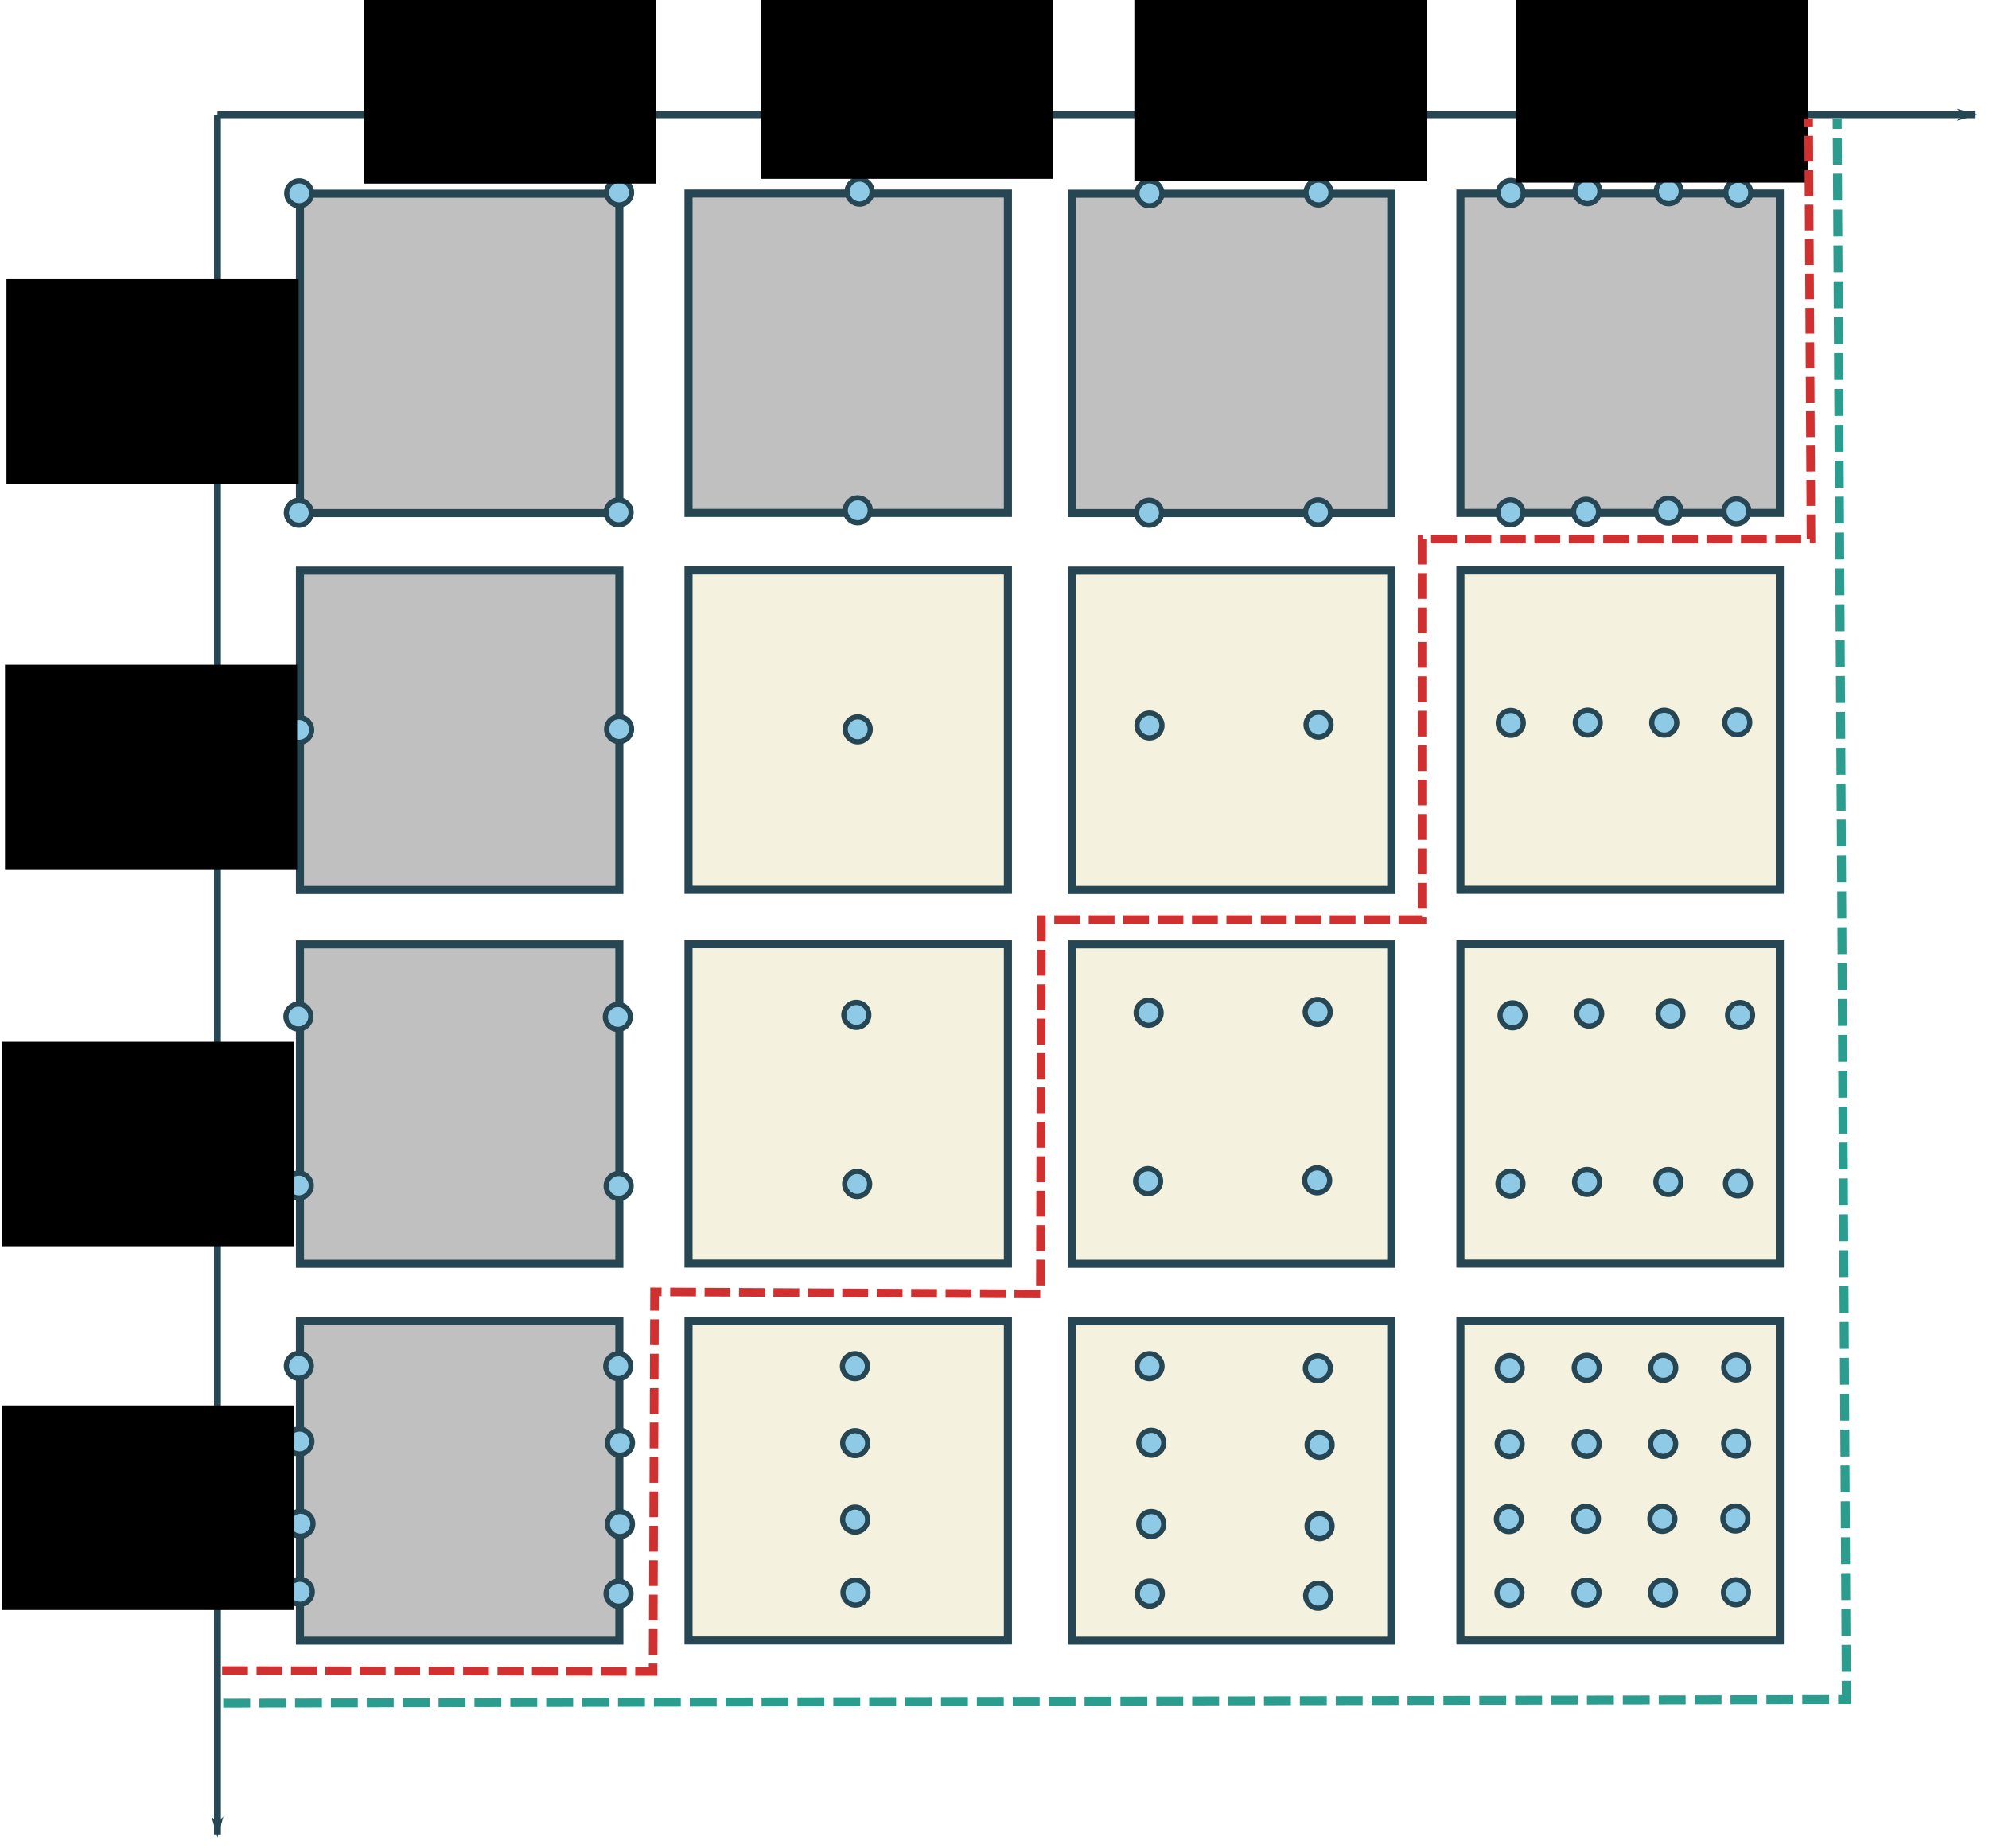<?xml version="1.0" encoding="UTF-8" standalone="no"?>
<!-- Created with Inkscape (http://www.inkscape.org/) -->

<svg
   xmlns:dc="http://purl.org/dc/elements/1.1/"
   xmlns:cc="http://creativecommons.org/ns#"
   xmlns:rdf="http://www.w3.org/1999/02/22-rdf-syntax-ns#"
   xmlns:svg="http://www.w3.org/2000/svg"
   xmlns="http://www.w3.org/2000/svg"
   xmlns:sodipodi="http://sodipodi.sourceforge.net/DTD/sodipodi-0.dtd"
   xmlns:inkscape="http://www.inkscape.org/namespaces/inkscape"
   width="508.405mm"
   height="472.498mm"
   viewBox="0 0 508.405 472.498"
   version="1.1"
   id="svg8"
   inkscape:version="0.92.4 (5da689c313, 2019-01-14)"
   sodipodi:docname="grid_subspaces.svg">
  <defs
     id="defs2">
    <marker
       inkscape:stockid="Arrow1Lend"
       orient="auto"
       refY="0"
       refX="0"
       id="Arrow1Lend"
       style="overflow:visible"
       inkscape:isstock="true">
      <path
         id="path1992"
         d="M 0,0 5,-5 -12.5,0 5,5 Z"
         style="fill:#264653;fill-opacity:1;fill-rule:evenodd;stroke:#264653;stroke-width:1pt;stroke-opacity:1"
         transform="matrix(-0.8,0,0,-0.8,-10,0)"
         inkscape:connector-curvature="0" />
    </marker>
    <marker
       inkscape:stockid="Arrow1Lend"
       orient="auto"
       refY="0"
       refX="0"
       id="Arrow1Lend-4"
       style="overflow:visible"
       inkscape:isstock="true">
      <path
         inkscape:connector-curvature="0"
         id="path1992-6"
         d="M 0,0 5,-5 -12.5,0 5,5 Z"
         style="fill:#264653;fill-opacity:1;fill-rule:evenodd;stroke:#264653;stroke-width:1pt;stroke-opacity:1"
         transform="matrix(-0.8,0,0,-0.8,-10,0)" />
    </marker>
  </defs>
  <sodipodi:namedview
     id="base"
     pagecolor="#ffffff"
     bordercolor="#666666"
     borderopacity="1.0"
     inkscape:pageopacity="0.0"
     inkscape:pageshadow="2"
     inkscape:zoom="0.49497475"
     inkscape:cx="328.98677"
     inkscape:cy="909.15293"
     inkscape:document-units="mm"
     inkscape:current-layer="layer1"
     showgrid="false"
     inkscape:window-width="1920"
     inkscape:window-height="1017"
     inkscape:window-x="-8"
     inkscape:window-y="108"
     inkscape:window-maximized="1" />
  <g
     inkscape:groupmode="layer"
     id="layer2"
     inkscape:label="Background" />
  <g
     inkscape:label="Layer 1"
     inkscape:groupmode="layer"
     id="layer1"
     transform="translate(58.525,14.836)">
    <rect
       style="fill:#c0c0c0;fill-opacity:1;stroke:#264653;stroke-width:2.065;stroke-miterlimit:4;stroke-dasharray:none;stroke-dashoffset:0;stroke-opacity:1;paint-order:stroke fill markers"
       id="rect815"
       width="81.643"
       height="81.643"
       x="18.143"
       y="34.685" />
    <circle
       style="fill:#8ecae6;fill-opacity:1;stroke:#264653;stroke-width:1.328;stroke-miterlimit:4;stroke-dasharray:none;stroke-dashoffset:0;stroke-opacity:1;paint-order:stroke fill markers"
       id="path817-9"
       cx="99.719"
       cy="34.378"
       r="3.192" />
    <circle
       style="fill:#8ecae6;fill-opacity:1;stroke:#264653;stroke-width:1.328;stroke-miterlimit:4;stroke-dasharray:none;stroke-dashoffset:0;stroke-opacity:1;paint-order:stroke fill markers"
       id="path817-9-8"
       cx="17.954"
       cy="34.59"
       r="3.192" />
    <circle
       style="fill:#8ecae6;fill-opacity:1;stroke:#264653;stroke-width:1.328;stroke-miterlimit:4;stroke-dasharray:none;stroke-dashoffset:0;stroke-opacity:1;paint-order:stroke fill markers"
       id="path817-9-8-4"
       cx="17.859"
       cy="116.233"
       r="3.192" />
    <circle
       style="fill:#8ecae6;fill-opacity:1;stroke:#264653;stroke-width:1.328;stroke-miterlimit:4;stroke-dasharray:none;stroke-dashoffset:0;stroke-opacity:1;paint-order:stroke fill markers"
       id="path817-9-8-4-2"
       cx="99.597"
       cy="116.138"
       r="3.192" />
    <rect
       style="fill:#c0c0c0;fill-opacity:1;stroke:#264653;stroke-width:2.065;stroke-miterlimit:4;stroke-dasharray:none;stroke-dashoffset:0;stroke-opacity:1;paint-order:stroke fill markers"
       id="rect815-9"
       width="81.643"
       height="81.643"
       x="117.466"
       y="34.641" />
    <circle
       style="fill:#8ecae6;fill-opacity:1;stroke:#264653;stroke-width:1.328;stroke-miterlimit:4;stroke-dasharray:none;stroke-dashoffset:0;stroke-opacity:1;paint-order:stroke fill markers"
       id="path817-9-8-7"
       cx="161.197"
       cy="34.145"
       r="3.192" />
    <circle
       style="fill:#8ecae6;fill-opacity:1;stroke:#264653;stroke-width:1.328;stroke-miterlimit:4;stroke-dasharray:none;stroke-dashoffset:0;stroke-opacity:1;paint-order:stroke fill markers"
       id="path817-9-8-4-6"
       cx="160.721"
       cy="115.615"
       r="3.192" />
    <rect
       style="fill:#c0c0c0;fill-opacity:1;stroke:#264653;stroke-width:2.065;stroke-miterlimit:4;stroke-dasharray:none;stroke-dashoffset:0;stroke-opacity:1;paint-order:stroke fill markers"
       id="rect815-6"
       width="81.643"
       height="81.643"
       x="215.446"
       y="34.685" />
    <circle
       style="fill:#8ecae6;fill-opacity:1;stroke:#264653;stroke-width:1.328;stroke-miterlimit:4;stroke-dasharray:none;stroke-dashoffset:0;stroke-opacity:1;paint-order:stroke fill markers"
       id="path817-9-9"
       cx="278.502"
       cy="34.378"
       r="3.192" />
    <circle
       style="fill:#8ecae6;fill-opacity:1;stroke:#264653;stroke-width:1.328;stroke-miterlimit:4;stroke-dasharray:none;stroke-dashoffset:0;stroke-opacity:1;paint-order:stroke fill markers"
       id="path817-9-8-8"
       cx="235.29"
       cy="34.59"
       r="3.192" />
    <circle
       style="fill:#8ecae6;fill-opacity:1;stroke:#264653;stroke-width:1.328;stroke-miterlimit:4;stroke-dasharray:none;stroke-dashoffset:0;stroke-opacity:1;paint-order:stroke fill markers"
       id="path817-9-8-4-1"
       cx="235.196"
       cy="116.233"
       r="3.192" />
    <circle
       style="fill:#8ecae6;fill-opacity:1;stroke:#264653;stroke-width:1.328;stroke-miterlimit:4;stroke-dasharray:none;stroke-dashoffset:0;stroke-opacity:1;paint-order:stroke fill markers"
       id="path817-9-8-4-2-6"
       cx="278.379"
       cy="116.138"
       r="3.192" />
    <rect
       style="fill:#c0c0c0;fill-opacity:1;stroke:#264653;stroke-width:2.065;stroke-miterlimit:4;stroke-dasharray:none;stroke-dashoffset:0;stroke-opacity:1;paint-order:stroke fill markers"
       id="rect815-9-4"
       width="81.643"
       height="81.643"
       x="314.769"
       y="34.641" />
    <circle
       style="fill:#8ecae6;fill-opacity:1;stroke:#264653;stroke-width:1.328;stroke-miterlimit:4;stroke-dasharray:none;stroke-dashoffset:0;stroke-opacity:1;paint-order:stroke fill markers"
       id="path817-9-8-8-8"
       cx="327.647"
       cy="34.488"
       r="3.192" />
    <circle
       style="fill:#8ecae6;fill-opacity:1;stroke:#264653;stroke-width:1.328;stroke-miterlimit:4;stroke-dasharray:none;stroke-dashoffset:0;stroke-opacity:1;paint-order:stroke fill markers"
       id="path817-9-8-4-1-0"
       cx="327.552"
       cy="116.131"
       r="3.192" />
    <circle
       style="fill:#8ecae6;fill-opacity:1;stroke:#264653;stroke-width:1.328;stroke-miterlimit:4;stroke-dasharray:none;stroke-dashoffset:0;stroke-opacity:1;paint-order:stroke fill markers"
       id="path817-9-8-7-2-0"
       cx="347.232"
       cy="34.043"
       r="3.192" />
    <circle
       style="fill:#8ecae6;fill-opacity:1;stroke:#264653;stroke-width:1.328;stroke-miterlimit:4;stroke-dasharray:none;stroke-dashoffset:0;stroke-opacity:1;paint-order:stroke fill markers"
       id="path817-9-8-4-6-8-1"
       cx="346.89"
       cy="115.981"
       r="3.192" />
    <circle
       style="fill:#8ecae6;fill-opacity:1;stroke:#264653;stroke-width:1.328;stroke-miterlimit:4;stroke-dasharray:none;stroke-dashoffset:0;stroke-opacity:1;paint-order:stroke fill markers"
       id="path817-9-8-8-8-8"
       cx="368.009"
       cy="34.054"
       r="3.192" />
    <circle
       style="fill:#8ecae6;fill-opacity:1;stroke:#264653;stroke-width:1.328;stroke-miterlimit:4;stroke-dasharray:none;stroke-dashoffset:0;stroke-opacity:1;paint-order:stroke fill markers"
       id="path817-9-8-4-1-0-0"
       cx="367.914"
       cy="115.697"
       r="3.192" />
    <circle
       style="fill:#8ecae6;fill-opacity:1;stroke:#264653;stroke-width:1.328;stroke-miterlimit:4;stroke-dasharray:none;stroke-dashoffset:0;stroke-opacity:1;paint-order:stroke fill markers"
       id="path817-9-8-7-2-0-1"
       cx="385.797"
       cy="34.411"
       r="3.192" />
    <circle
       style="fill:#8ecae6;fill-opacity:1;stroke:#264653;stroke-width:1.328;stroke-miterlimit:4;stroke-dasharray:none;stroke-dashoffset:0;stroke-opacity:1;paint-order:stroke fill markers"
       id="path817-9-8-4-6-8-1-6"
       cx="385.322"
       cy="115.881"
       r="3.192" />
    <rect
       style="fill:#c0c0c0;fill-opacity:1;stroke:#264653;stroke-width:2.065;stroke-miterlimit:4;stroke-dasharray:none;stroke-dashoffset:0;stroke-opacity:1;paint-order:stroke fill markers"
       id="rect815-7"
       width="81.643"
       height="81.643"
       x="18.143"
       y="131.035" />
    <circle
       style="fill:#8ecae6;fill-opacity:1;stroke:#264653;stroke-width:1.328;stroke-miterlimit:4;stroke-dasharray:none;stroke-dashoffset:0;stroke-opacity:1;paint-order:stroke fill markers"
       id="path817-9-0"
       cx="99.719"
       cy="171.55"
       r="3.192" />
    <circle
       style="fill:#8ecae6;fill-opacity:1;stroke:#264653;stroke-width:1.328;stroke-miterlimit:4;stroke-dasharray:none;stroke-dashoffset:0;stroke-opacity:1;paint-order:stroke fill markers"
       id="path817-9-8-6"
       cx="17.954"
       cy="171.762"
       r="3.192" />
    <rect
       style="fill:#f4f1de;fill-opacity:1;stroke:#264653;stroke-width:2.065;stroke-miterlimit:4;stroke-dasharray:none;stroke-dashoffset:0;stroke-opacity:1;paint-order:stroke fill markers"
       id="rect815-9-9"
       width="81.643"
       height="81.643"
       x="117.466"
       y="130.991" />
    <circle
       style="fill:#8ecae6;fill-opacity:1;stroke:#264653;stroke-width:1.328;stroke-miterlimit:4;stroke-dasharray:none;stroke-dashoffset:0;stroke-opacity:1;paint-order:stroke fill markers"
       id="path817-9-8-4-6-0"
       cx="160.721"
       cy="171.608"
       r="3.192" />
    <rect
       style="fill:#f4f1de;fill-opacity:1;stroke:#264653;stroke-width:2.065;stroke-miterlimit:4;stroke-dasharray:none;stroke-dashoffset:0;stroke-opacity:1;paint-order:stroke fill markers"
       id="rect815-6-5"
       width="81.643"
       height="81.643"
       x="215.446"
       y="131.035" />
    <circle
       style="fill:#8ecae6;fill-opacity:1;stroke:#264653;stroke-width:1.328;stroke-miterlimit:4;stroke-dasharray:none;stroke-dashoffset:0;stroke-opacity:1;paint-order:stroke fill markers"
       id="path817-9-9-2"
       cx="278.502"
       cy="170.416"
       r="3.192" />
    <circle
       style="fill:#8ecae6;fill-opacity:1;stroke:#264653;stroke-width:1.328;stroke-miterlimit:4;stroke-dasharray:none;stroke-dashoffset:0;stroke-opacity:1;paint-order:stroke fill markers"
       id="path817-9-8-8-0"
       cx="235.29"
       cy="170.628"
       r="3.192" />
    <rect
       style="fill:#f4f1de;fill-opacity:1;stroke:#264653;stroke-width:2.065;stroke-miterlimit:4;stroke-dasharray:none;stroke-dashoffset:0;stroke-opacity:1;paint-order:stroke fill markers"
       id="rect815-9-4-5"
       width="81.643"
       height="81.643"
       x="314.769"
       y="130.991" />
    <circle
       style="fill:#8ecae6;fill-opacity:1;stroke:#264653;stroke-width:1.328;stroke-miterlimit:4;stroke-dasharray:none;stroke-dashoffset:0;stroke-opacity:1;paint-order:stroke fill markers"
       id="path817-9-8-8-8-0"
       cx="327.647"
       cy="169.959"
       r="3.192" />
    <circle
       style="fill:#8ecae6;fill-opacity:1;stroke:#264653;stroke-width:1.328;stroke-miterlimit:4;stroke-dasharray:none;stroke-dashoffset:0;stroke-opacity:1;paint-order:stroke fill markers"
       id="path817-9-8-7-2-0-8"
       cx="347.326"
       cy="169.892"
       r="3.192" />
    <circle
       style="fill:#8ecae6;fill-opacity:1;stroke:#264653;stroke-width:1.328;stroke-miterlimit:4;stroke-dasharray:none;stroke-dashoffset:0;stroke-opacity:1;paint-order:stroke fill markers"
       id="path817-9-8-8-8-8-4"
       cx="366.875"
       cy="169.904"
       r="3.192" />
    <circle
       style="fill:#8ecae6;fill-opacity:1;stroke:#264653;stroke-width:1.328;stroke-miterlimit:4;stroke-dasharray:none;stroke-dashoffset:0;stroke-opacity:1;paint-order:stroke fill markers"
       id="path817-9-8-7-2-0-1-5"
       cx="385.53"
       cy="169.816"
       r="3.192" />
    <rect
       style="fill:#c0c0c0;fill-opacity:1;stroke:#264653;stroke-width:2.065;stroke-miterlimit:4;stroke-dasharray:none;stroke-dashoffset:0;stroke-opacity:1;paint-order:stroke fill markers"
       id="rect815-69"
       width="81.643"
       height="81.643"
       x="18.143"
       y="226.584" />
    <rect
       style="fill:#f4f1de;fill-opacity:1;stroke:#264653;stroke-width:2.065;stroke-miterlimit:4;stroke-dasharray:none;stroke-dashoffset:0;stroke-opacity:1;paint-order:stroke fill markers"
       id="rect815-9-6"
       width="81.643"
       height="81.643"
       x="117.466"
       y="226.54" />
    <rect
       style="fill:#f4f1de;fill-opacity:1;stroke:#264653;stroke-width:2.065;stroke-miterlimit:4;stroke-dasharray:none;stroke-dashoffset:0;stroke-opacity:1;paint-order:stroke fill markers"
       id="rect815-6-3"
       width="81.643"
       height="81.643"
       x="215.446"
       y="226.584" />
    <rect
       style="fill:#f4f1de;fill-opacity:1;stroke:#264653;stroke-width:2.065;stroke-miterlimit:4;stroke-dasharray:none;stroke-dashoffset:0;stroke-opacity:1;paint-order:stroke fill markers"
       id="rect815-9-4-55"
       width="81.643"
       height="81.643"
       x="314.769"
       y="226.54" />
    <rect
       style="fill:#c0c0c0;fill-opacity:1;stroke:#264653;stroke-width:2.065;stroke-miterlimit:4;stroke-dasharray:none;stroke-dashoffset:0;stroke-opacity:1;paint-order:stroke fill markers"
       id="rect815-7-8"
       width="81.643"
       height="81.643"
       x="18.143"
       y="322.935" />
    <rect
       style="fill:#f4f1de;fill-opacity:1;stroke:#264653;stroke-width:2.065;stroke-miterlimit:4;stroke-dasharray:none;stroke-dashoffset:0;stroke-opacity:1;paint-order:stroke fill markers"
       id="rect815-9-9-3"
       width="81.643"
       height="81.643"
       x="117.466"
       y="322.891" />
    <rect
       style="fill:#f4f1de;fill-opacity:1;stroke:#264653;stroke-width:2.065;stroke-miterlimit:4;stroke-dasharray:none;stroke-dashoffset:0;stroke-opacity:1;paint-order:stroke fill markers"
       id="rect815-6-5-8"
       width="81.643"
       height="81.643"
       x="215.446"
       y="322.935" />
    <rect
       style="fill:#f4f1de;fill-opacity:1;stroke:#264653;stroke-width:2.065;stroke-miterlimit:4;stroke-dasharray:none;stroke-dashoffset:0;stroke-opacity:1;paint-order:stroke fill markers"
       id="rect815-9-4-5-8"
       width="81.643"
       height="81.643"
       x="314.769"
       y="322.891" />
    <circle
       style="fill:#8ecae6;fill-opacity:1;stroke:#264653;stroke-width:1.328;stroke-miterlimit:4;stroke-dasharray:none;stroke-dashoffset:0;stroke-opacity:1;paint-order:stroke fill markers"
       id="path817-9-8-8-8-0-7"
       cx="334.4"
       cy="-160.006"
       r="3.192"
       transform="rotate(90)" />
    <circle
       style="fill:#8ecae6;fill-opacity:1;stroke:#264653;stroke-width:1.328;stroke-miterlimit:4;stroke-dasharray:none;stroke-dashoffset:0;stroke-opacity:1;paint-order:stroke fill markers"
       id="path817-9-8-7-2-0-8-9"
       cx="354.079"
       cy="-160.072"
       r="3.192"
       transform="rotate(90)" />
    <circle
       style="fill:#8ecae6;fill-opacity:1;stroke:#264653;stroke-width:1.328;stroke-miterlimit:4;stroke-dasharray:none;stroke-dashoffset:0;stroke-opacity:1;paint-order:stroke fill markers"
       id="path817-9-8-8-8-8-4-4"
       cx="373.628"
       cy="-160.061"
       r="3.192"
       transform="rotate(90)" />
    <circle
       style="fill:#8ecae6;fill-opacity:1;stroke:#264653;stroke-width:1.328;stroke-miterlimit:4;stroke-dasharray:none;stroke-dashoffset:0;stroke-opacity:1;paint-order:stroke fill markers"
       id="path817-9-8-7-2-0-1-5-0"
       cx="392.283"
       cy="-160.149"
       r="3.192"
       transform="rotate(90)" />
    <circle
       style="fill:#8ecae6;fill-opacity:1;stroke:#264653;stroke-width:1.328;stroke-miterlimit:4;stroke-dasharray:none;stroke-dashoffset:0;stroke-opacity:1;paint-order:stroke fill markers"
       id="path817-9-9-2-35"
       cx="287.826"
       cy="-160.575"
       r="3.192"
       transform="rotate(90)" />
    <circle
       style="fill:#8ecae6;fill-opacity:1;stroke:#264653;stroke-width:1.328;stroke-miterlimit:4;stroke-dasharray:none;stroke-dashoffset:0;stroke-opacity:1;paint-order:stroke fill markers"
       id="path817-9-8-8-0-3"
       cx="244.615"
       cy="-160.363"
       r="3.192"
       transform="rotate(90)" />
    <circle
       style="fill:#8ecae6;fill-opacity:1;stroke:#264653;stroke-width:1.328;stroke-miterlimit:4;stroke-dasharray:none;stroke-dashoffset:0;stroke-opacity:1;paint-order:stroke fill markers"
       id="path817-9-8-8-8-82"
       cx="334.41"
       cy="-99.503"
       r="3.192"
       transform="rotate(90)" />
    <circle
       style="fill:#8ecae6;fill-opacity:1;stroke:#264653;stroke-width:1.328;stroke-miterlimit:4;stroke-dasharray:none;stroke-dashoffset:0;stroke-opacity:1;paint-order:stroke fill markers"
       id="path817-9-8-4-1-0-1"
       cx="334.315"
       cy="-17.86"
       r="3.192"
       transform="rotate(90)" />
    <circle
       style="fill:#8ecae6;fill-opacity:1;stroke:#264653;stroke-width:1.328;stroke-miterlimit:4;stroke-dasharray:none;stroke-dashoffset:0;stroke-opacity:1;paint-order:stroke fill markers"
       id="path817-9-8-7-2-0-4"
       cx="353.995"
       cy="-99.948"
       r="3.192"
       transform="rotate(90)" />
    <circle
       style="fill:#8ecae6;fill-opacity:1;stroke:#264653;stroke-width:1.328;stroke-miterlimit:4;stroke-dasharray:none;stroke-dashoffset:0;stroke-opacity:1;paint-order:stroke fill markers"
       id="path817-9-8-4-6-8-1-3"
       cx="353.654"
       cy="-18.01"
       r="3.192"
       transform="rotate(90)" />
    <circle
       style="fill:#8ecae6;fill-opacity:1;stroke:#264653;stroke-width:1.328;stroke-miterlimit:4;stroke-dasharray:none;stroke-dashoffset:0;stroke-opacity:1;paint-order:stroke fill markers"
       id="path817-9-8-8-8-8-48"
       cx="374.772"
       cy="-99.937"
       r="3.192"
       transform="rotate(90)" />
    <circle
       style="fill:#8ecae6;fill-opacity:1;stroke:#264653;stroke-width:1.328;stroke-miterlimit:4;stroke-dasharray:none;stroke-dashoffset:0;stroke-opacity:1;paint-order:stroke fill markers"
       id="path817-9-8-4-1-0-0-0"
       cx="374.677"
       cy="-18.294"
       r="3.192"
       transform="rotate(90)" />
    <circle
       style="fill:#8ecae6;fill-opacity:1;stroke:#264653;stroke-width:1.328;stroke-miterlimit:4;stroke-dasharray:none;stroke-dashoffset:0;stroke-opacity:1;paint-order:stroke fill markers"
       id="path817-9-8-7-2-0-1-0"
       cx="392.561"
       cy="-99.58"
       r="3.192"
       transform="rotate(90)" />
    <circle
       style="fill:#8ecae6;fill-opacity:1;stroke:#264653;stroke-width:1.328;stroke-miterlimit:4;stroke-dasharray:none;stroke-dashoffset:0;stroke-opacity:1;paint-order:stroke fill markers"
       id="path817-9-8-4-6-8-1-6-2"
       cx="392.085"
       cy="-18.11"
       r="3.192"
       transform="rotate(90)" />
    <circle
       style="fill:#8ecae6;fill-opacity:1;stroke:#264653;stroke-width:1.328;stroke-miterlimit:4;stroke-dasharray:none;stroke-dashoffset:0;stroke-opacity:1;paint-order:stroke fill markers"
       id="path817-9-9-4"
       cx="288.339"
       cy="-99.61"
       r="3.192"
       transform="rotate(90)" />
    <circle
       style="fill:#8ecae6;fill-opacity:1;stroke:#264653;stroke-width:1.328;stroke-miterlimit:4;stroke-dasharray:none;stroke-dashoffset:0;stroke-opacity:1;paint-order:stroke fill markers"
       id="path817-9-8-8-5"
       cx="245.128"
       cy="-99.398"
       r="3.192"
       transform="rotate(90)" />
    <circle
       style="fill:#8ecae6;fill-opacity:1;stroke:#264653;stroke-width:1.328;stroke-miterlimit:4;stroke-dasharray:none;stroke-dashoffset:0;stroke-opacity:1;paint-order:stroke fill markers"
       id="path817-9-8-4-1-7"
       cx="245.034"
       cy="-17.755"
       r="3.192"
       transform="rotate(90)" />
    <circle
       style="fill:#8ecae6;fill-opacity:1;stroke:#264653;stroke-width:1.328;stroke-miterlimit:4;stroke-dasharray:none;stroke-dashoffset:0;stroke-opacity:1;paint-order:stroke fill markers"
       id="path817-9-8-4-2-6-4"
       cx="288.217"
       cy="-17.85"
       r="3.192"
       transform="rotate(90)" />
    <circle
       style="fill:#8ecae6;fill-opacity:1;stroke:#264653;stroke-width:1.328;stroke-miterlimit:4;stroke-dasharray:none;stroke-dashoffset:0;stroke-opacity:1;paint-order:stroke fill markers"
       id="path817-9-9-2-4"
       cx="278.289"
       cy="243.863"
       r="3.192" />
    <circle
       style="fill:#8ecae6;fill-opacity:1;stroke:#264653;stroke-width:1.328;stroke-miterlimit:4;stroke-dasharray:none;stroke-dashoffset:0;stroke-opacity:1;paint-order:stroke fill markers"
       id="path817-9-8-8-0-4"
       cx="235.078"
       cy="244.075"
       r="3.192" />
    <circle
       style="fill:#8ecae6;fill-opacity:1;stroke:#264653;stroke-width:1.328;stroke-miterlimit:4;stroke-dasharray:none;stroke-dashoffset:0;stroke-opacity:1;paint-order:stroke fill markers"
       id="path817-9-9-2-4-8"
       cx="278.156"
       cy="286.893"
       r="3.192" />
    <circle
       style="fill:#8ecae6;fill-opacity:1;stroke:#264653;stroke-width:1.328;stroke-miterlimit:4;stroke-dasharray:none;stroke-dashoffset:0;stroke-opacity:1;paint-order:stroke fill markers"
       id="path817-9-8-8-0-4-2"
       cx="234.944"
       cy="287.105"
       r="3.192" />
    <circle
       style="fill:#8ecae6;fill-opacity:1;stroke:#264653;stroke-width:1.328;stroke-miterlimit:4;stroke-dasharray:none;stroke-dashoffset:0;stroke-opacity:1;paint-order:stroke fill markers"
       id="path817-9-8-8-8-5-7"
       cx="328.102"
       cy="244.726"
       r="3.192" />
    <circle
       style="fill:#8ecae6;fill-opacity:1;stroke:#264653;stroke-width:1.328;stroke-miterlimit:4;stroke-dasharray:none;stroke-dashoffset:0;stroke-opacity:1;paint-order:stroke fill markers"
       id="path817-9-8-7-2-0-3-5"
       cx="347.687"
       cy="244.281"
       r="3.192" />
    <circle
       style="fill:#8ecae6;fill-opacity:1;stroke:#264653;stroke-width:1.328;stroke-miterlimit:4;stroke-dasharray:none;stroke-dashoffset:0;stroke-opacity:1;paint-order:stroke fill markers"
       id="path817-9-8-8-8-8-6-0"
       cx="368.464"
       cy="244.292"
       r="3.192" />
    <circle
       style="fill:#8ecae6;fill-opacity:1;stroke:#264653;stroke-width:1.328;stroke-miterlimit:4;stroke-dasharray:none;stroke-dashoffset:0;stroke-opacity:1;paint-order:stroke fill markers"
       id="path817-9-8-7-2-0-1-4-6"
       cx="386.252"
       cy="244.649"
       r="3.192" />
    <circle
       style="fill:#8ecae6;fill-opacity:1;stroke:#264653;stroke-width:1.328;stroke-miterlimit:4;stroke-dasharray:none;stroke-dashoffset:0;stroke-opacity:1;paint-order:stroke fill markers"
       id="path817-9-8-8-8-5-3"
       cx="327.567"
       cy="287.756"
       r="3.192" />
    <circle
       style="fill:#8ecae6;fill-opacity:1;stroke:#264653;stroke-width:1.328;stroke-miterlimit:4;stroke-dasharray:none;stroke-dashoffset:0;stroke-opacity:1;paint-order:stroke fill markers"
       id="path817-9-8-7-2-0-3-4"
       cx="347.152"
       cy="287.311"
       r="3.192" />
    <circle
       style="fill:#8ecae6;fill-opacity:1;stroke:#264653;stroke-width:1.328;stroke-miterlimit:4;stroke-dasharray:none;stroke-dashoffset:0;stroke-opacity:1;paint-order:stroke fill markers"
       id="path817-9-8-8-8-8-6-6"
       cx="367.929"
       cy="287.322"
       r="3.192" />
    <circle
       style="fill:#8ecae6;fill-opacity:1;stroke:#264653;stroke-width:1.328;stroke-miterlimit:4;stroke-dasharray:none;stroke-dashoffset:0;stroke-opacity:1;paint-order:stroke fill markers"
       id="path817-9-8-7-2-0-1-4-4"
       cx="385.718"
       cy="287.679"
       r="3.192" />
    <circle
       style="fill:#8ecae6;fill-opacity:1;stroke:#264653;stroke-width:1.328;stroke-miterlimit:4;stroke-dasharray:none;stroke-dashoffset:0;stroke-opacity:1;paint-order:stroke fill markers"
       id="path817-9-8-8-8-5-7-3"
       cx="334.93"
       cy="-278.334"
       r="3.192"
       transform="rotate(90)" />
    <circle
       style="fill:#8ecae6;fill-opacity:1;stroke:#264653;stroke-width:1.328;stroke-miterlimit:4;stroke-dasharray:none;stroke-dashoffset:0;stroke-opacity:1;paint-order:stroke fill markers"
       id="path817-9-8-7-2-0-3-5-6"
       cx="354.515"
       cy="-278.779"
       r="3.192"
       transform="rotate(90)" />
    <circle
       style="fill:#8ecae6;fill-opacity:1;stroke:#264653;stroke-width:1.328;stroke-miterlimit:4;stroke-dasharray:none;stroke-dashoffset:0;stroke-opacity:1;paint-order:stroke fill markers"
       id="path817-9-8-8-8-8-6-0-4"
       cx="375.292"
       cy="-278.768"
       r="3.192"
       transform="rotate(90)" />
    <circle
       style="fill:#8ecae6;fill-opacity:1;stroke:#264653;stroke-width:1.328;stroke-miterlimit:4;stroke-dasharray:none;stroke-dashoffset:0;stroke-opacity:1;paint-order:stroke fill markers"
       id="path817-9-8-7-2-0-1-4-6-0"
       cx="393.081"
       cy="-278.411"
       r="3.192"
       transform="rotate(90)" />
    <circle
       style="fill:#8ecae6;fill-opacity:1;stroke:#264653;stroke-width:1.328;stroke-miterlimit:4;stroke-dasharray:none;stroke-dashoffset:0;stroke-opacity:1;paint-order:stroke fill markers"
       id="path817-9-8-8-8-5-3-6"
       cx="334.396"
       cy="-235.304"
       r="3.192"
       transform="rotate(90)" />
    <circle
       style="fill:#8ecae6;fill-opacity:1;stroke:#264653;stroke-width:1.328;stroke-miterlimit:4;stroke-dasharray:none;stroke-dashoffset:0;stroke-opacity:1;paint-order:stroke fill markers"
       id="path817-9-8-7-2-0-3-4-8"
       cx="353.981"
       cy="-235.749"
       r="3.192"
       transform="rotate(90)" />
    <circle
       style="fill:#8ecae6;fill-opacity:1;stroke:#264653;stroke-width:1.328;stroke-miterlimit:4;stroke-dasharray:none;stroke-dashoffset:0;stroke-opacity:1;paint-order:stroke fill markers"
       id="path817-9-8-8-8-8-6-6-0"
       cx="374.758"
       cy="-235.738"
       r="3.192"
       transform="rotate(90)" />
    <circle
       style="fill:#8ecae6;fill-opacity:1;stroke:#264653;stroke-width:1.328;stroke-miterlimit:4;stroke-dasharray:none;stroke-dashoffset:0;stroke-opacity:1;paint-order:stroke fill markers"
       id="path817-9-8-7-2-0-1-4-4-3"
       cx="392.546"
       cy="-235.381"
       r="3.192"
       transform="rotate(90)" />
    <circle
       style="fill:#8ecae6;fill-opacity:1;stroke:#264653;stroke-width:1.328;stroke-miterlimit:4;stroke-dasharray:none;stroke-dashoffset:0;stroke-opacity:1;paint-order:stroke fill markers"
       id="path817-9-8-8-8-0-4"
       cx="327.383"
       cy="334.887"
       r="3.192" />
    <circle
       style="fill:#8ecae6;fill-opacity:1;stroke:#264653;stroke-width:1.328;stroke-miterlimit:4;stroke-dasharray:none;stroke-dashoffset:0;stroke-opacity:1;paint-order:stroke fill markers"
       id="path817-9-8-7-2-0-8-2"
       cx="347.063"
       cy="334.82"
       r="3.192" />
    <circle
       style="fill:#8ecae6;fill-opacity:1;stroke:#264653;stroke-width:1.328;stroke-miterlimit:4;stroke-dasharray:none;stroke-dashoffset:0;stroke-opacity:1;paint-order:stroke fill markers"
       id="path817-9-8-8-8-8-4-45"
       cx="366.611"
       cy="334.831"
       r="3.192" />
    <circle
       style="fill:#8ecae6;fill-opacity:1;stroke:#264653;stroke-width:1.328;stroke-miterlimit:4;stroke-dasharray:none;stroke-dashoffset:0;stroke-opacity:1;paint-order:stroke fill markers"
       id="path817-9-8-7-2-0-1-5-7"
       cx="385.267"
       cy="334.743"
       r="3.192" />
    <circle
       style="fill:#8ecae6;fill-opacity:1;stroke:#264653;stroke-width:1.328;stroke-miterlimit:4;stroke-dasharray:none;stroke-dashoffset:0;stroke-opacity:1;paint-order:stroke fill markers"
       id="path817-9-8-8-8-0-1"
       cx="327.363"
       cy="354.328"
       r="3.192" />
    <circle
       style="fill:#8ecae6;fill-opacity:1;stroke:#264653;stroke-width:1.328;stroke-miterlimit:4;stroke-dasharray:none;stroke-dashoffset:0;stroke-opacity:1;paint-order:stroke fill markers"
       id="path817-9-8-7-2-0-8-1"
       cx="347.042"
       cy="354.261"
       r="3.192" />
    <circle
       style="fill:#8ecae6;fill-opacity:1;stroke:#264653;stroke-width:1.328;stroke-miterlimit:4;stroke-dasharray:none;stroke-dashoffset:0;stroke-opacity:1;paint-order:stroke fill markers"
       id="path817-9-8-8-8-8-4-2"
       cx="366.591"
       cy="354.272"
       r="3.192" />
    <circle
       style="fill:#8ecae6;fill-opacity:1;stroke:#264653;stroke-width:1.328;stroke-miterlimit:4;stroke-dasharray:none;stroke-dashoffset:0;stroke-opacity:1;paint-order:stroke fill markers"
       id="path817-9-8-7-2-0-1-5-4"
       cx="385.246"
       cy="354.185"
       r="3.192" />
    <circle
       style="fill:#8ecae6;fill-opacity:1;stroke:#264653;stroke-width:1.328;stroke-miterlimit:4;stroke-dasharray:none;stroke-dashoffset:0;stroke-opacity:1;paint-order:stroke fill markers"
       id="path817-9-8-8-8-0-81"
       cx="327.166"
       cy="373.491"
       r="3.192" />
    <circle
       style="fill:#8ecae6;fill-opacity:1;stroke:#264653;stroke-width:1.328;stroke-miterlimit:4;stroke-dasharray:none;stroke-dashoffset:0;stroke-opacity:1;paint-order:stroke fill markers"
       id="path817-9-8-7-2-0-8-29"
       cx="346.846"
       cy="373.424"
       r="3.192" />
    <circle
       style="fill:#8ecae6;fill-opacity:1;stroke:#264653;stroke-width:1.328;stroke-miterlimit:4;stroke-dasharray:none;stroke-dashoffset:0;stroke-opacity:1;paint-order:stroke fill markers"
       id="path817-9-8-8-8-8-4-25"
       cx="366.394"
       cy="373.435"
       r="3.192" />
    <circle
       style="fill:#8ecae6;fill-opacity:1;stroke:#264653;stroke-width:1.328;stroke-miterlimit:4;stroke-dasharray:none;stroke-dashoffset:0;stroke-opacity:1;paint-order:stroke fill markers"
       id="path817-9-8-7-2-0-1-5-2"
       cx="385.05"
       cy="373.347"
       r="3.192" />
    <circle
       style="fill:#8ecae6;fill-opacity:1;stroke:#264653;stroke-width:1.328;stroke-miterlimit:4;stroke-dasharray:none;stroke-dashoffset:0;stroke-opacity:1;paint-order:stroke fill markers"
       id="path817-9-8-8-8-0-87"
       cx="327.319"
       cy="392.347"
       r="3.192" />
    <circle
       style="fill:#8ecae6;fill-opacity:1;stroke:#264653;stroke-width:1.328;stroke-miterlimit:4;stroke-dasharray:none;stroke-dashoffset:0;stroke-opacity:1;paint-order:stroke fill markers"
       id="path817-9-8-7-2-0-8-6"
       cx="346.998"
       cy="392.28"
       r="3.192" />
    <circle
       style="fill:#8ecae6;fill-opacity:1;stroke:#264653;stroke-width:1.328;stroke-miterlimit:4;stroke-dasharray:none;stroke-dashoffset:0;stroke-opacity:1;paint-order:stroke fill markers"
       id="path817-9-8-8-8-8-4-9"
       cx="366.547"
       cy="392.291"
       r="3.192" />
    <circle
       style="fill:#8ecae6;fill-opacity:1;stroke:#264653;stroke-width:1.328;stroke-miterlimit:4;stroke-dasharray:none;stroke-dashoffset:0;stroke-opacity:1;paint-order:stroke fill markers"
       id="path817-9-8-7-2-0-1-5-02"
       cx="385.202"
       cy="392.204"
       r="3.192" />
    <path
       style="fill:none;stroke:#264653;stroke-width:1.765;stroke-linecap:butt;stroke-linejoin:miter;stroke-miterlimit:4;stroke-dasharray:none;stroke-opacity:1;marker-end:url(#Arrow1Lend)"
       d="M -2.941,14.488 H 446.453"
       id="path1987"
       inkscape:connector-curvature="0" />
    <path
       style="fill:none;stroke:#264653;stroke-width:1.746;stroke-linecap:butt;stroke-linejoin:miter;stroke-miterlimit:4;stroke-dasharray:none;stroke-opacity:1;marker-end:url(#Arrow1Lend-4)"
       d="M -2.941,14.488 V 454.272"
       id="path1987-4"
       inkscape:connector-curvature="0" />
    <flowRoot
       xml:space="preserve"
       id="flowRoot9330"
       style="font-style:normal;font-variant:normal;font-weight:normal;font-stretch:normal;font-size:40px;line-height:1.25;font-family:'Baskerville Old Face';-inkscape-font-specification:'Baskerville Old Face, Normal';font-variant-ligatures:normal;font-variant-caps:normal;font-variant-numeric:normal;font-feature-settings:normal;text-align:start;letter-spacing:0px;word-spacing:0px;writing-mode:lr-tb;text-anchor:start;opacity:1;fill:#000000;fill-opacity:1;stroke:none;filter:url(#filter9306)"
       transform="matrix(0.721,0,0,0.721,16.445,-27.713)"><flowRegion
         id="flowRegion9332"
         style="font-style:normal;font-variant:normal;font-weight:normal;font-stretch:normal;font-size:40px;font-family:'Baskerville Old Face';-inkscape-font-specification:'Baskerville Old Face, Normal';font-variant-ligatures:normal;font-variant-caps:normal;font-variant-numeric:normal;font-feature-settings:normal;text-align:start;writing-mode:lr-tb;text-anchor:start;fill:#000000;fill-opacity:1"><rect
           id="rect9334"
           width="103.571"
           height="72.5"
           x="25"
           y="10.457"
           style="font-style:normal;font-variant:normal;font-weight:normal;font-stretch:normal;font-size:40px;font-family:'Baskerville Old Face';-inkscape-font-specification:'Baskerville Old Face, Normal';font-variant-ligatures:normal;font-variant-caps:normal;font-variant-numeric:normal;font-feature-settings:normal;text-align:start;writing-mode:lr-tb;text-anchor:start;fill:#000000;fill-opacity:1" /></flowRegion><flowPara
         id="flowPara9336"
         style="font-style:normal;font-variant:normal;font-weight:normal;font-stretch:normal;font-family:'Bell MT';-inkscape-font-specification:'Bell MT';fill:#000000;fill-opacity:1"><flowSpan
   style="font-style:normal;font-variant:normal;font-weight:normal;font-stretch:normal;font-family:Mistral;-inkscape-font-specification:Mistral"
   id="flowSpan2634">l</flowSpan> =<flowSpan
   style="font-style:normal;font-variant:normal;font-weight:normal;font-stretch:normal;font-size:31.335px;font-family:sans-serif;-inkscape-font-specification:sans-serif"
   id="flowSpan3271">0</flowSpan></flowPara></flowRoot>    <flowRoot
       xml:space="preserve"
       id="flowRoot9338"
       style="font-style:normal;font-variant:normal;font-weight:normal;font-stretch:normal;font-size:40.001px;line-height:1.25;font-family:sans-serif;-inkscape-font-specification:'sans-serif, Normal';font-variant-ligatures:normal;font-variant-caps:normal;font-variant-numeric:normal;font-feature-settings:normal;text-align:start;letter-spacing:0px;word-spacing:0px;writing-mode:lr-tb;text-anchor:start;opacity:1;fill:#000000;fill-opacity:1;stroke:none;filter:url(#filter9306)"
       transform="matrix(0.476,0,0,0.476,23.11,-11.552)"><flowRegion
         id="flowRegion9340"
         style="font-style:normal;font-variant:normal;font-weight:normal;font-stretch:normal;font-size:40.001px;font-family:sans-serif;-inkscape-font-specification:'sans-serif, Normal';font-variant-ligatures:normal;font-variant-caps:normal;font-variant-numeric:normal;font-feature-settings:normal;text-align:start;writing-mode:lr-tb;text-anchor:start;fill:#000000;fill-opacity:1"><rect
           id="rect9342"
           width="69.195"
           height="58.589"
           x="33.84"
           y="10.047"
           style="font-style:normal;font-variant:normal;font-weight:normal;font-stretch:normal;font-size:40.001px;font-family:sans-serif;-inkscape-font-specification:'sans-serif, Normal';font-variant-ligatures:normal;font-variant-caps:normal;font-variant-numeric:normal;font-feature-settings:normal;text-align:start;writing-mode:lr-tb;text-anchor:start;fill:#000000;fill-opacity:1" /></flowRegion><flowPara
         id="flowPara9344">1</flowPara></flowRoot>    <flowRoot
       xml:space="preserve"
       id="flowRoot9330-0"
       style="font-style:normal;font-variant:normal;font-weight:normal;font-stretch:normal;font-size:40px;line-height:1.25;font-family:'Baskerville Old Face';-inkscape-font-specification:'Baskerville Old Face, Normal';font-variant-ligatures:normal;font-variant-caps:normal;font-variant-numeric:normal;font-feature-settings:normal;text-align:start;letter-spacing:0px;word-spacing:0px;writing-mode:lr-tb;text-anchor:start;opacity:1;fill:#000000;fill-opacity:1;stroke:none;filter:url(#filter9306)"
       transform="matrix(0.721,0,0,0.721,117.898,-28.921)"><flowRegion
         id="flowRegion9332-3"
         style="font-style:normal;font-variant:normal;font-weight:normal;font-stretch:normal;font-size:40px;font-family:'Baskerville Old Face';-inkscape-font-specification:'Baskerville Old Face, Normal';font-variant-ligatures:normal;font-variant-caps:normal;font-variant-numeric:normal;font-feature-settings:normal;text-align:start;writing-mode:lr-tb;text-anchor:start;fill:#000000;fill-opacity:1"><rect
           id="rect9334-9"
           width="103.571"
           height="72.5"
           x="25"
           y="10.457"
           style="font-style:normal;font-variant:normal;font-weight:normal;font-stretch:normal;font-size:40px;font-family:'Baskerville Old Face';-inkscape-font-specification:'Baskerville Old Face, Normal';font-variant-ligatures:normal;font-variant-caps:normal;font-variant-numeric:normal;font-feature-settings:normal;text-align:start;writing-mode:lr-tb;text-anchor:start;fill:#000000;fill-opacity:1" /></flowRegion><flowPara
         id="flowPara9336-5"
         style="font-style:normal;font-variant:normal;font-weight:normal;font-stretch:normal;font-family:'Bell MT';-inkscape-font-specification:'Bell MT';fill:#000000;fill-opacity:1"><flowSpan
   style="font-style:normal;font-variant:normal;font-weight:normal;font-stretch:normal;font-family:Mistral;-inkscape-font-specification:Mistral"
   id="flowSpan2634-9">l </flowSpan>=<flowSpan
   style="font-style:normal;font-variant:normal;font-weight:normal;font-stretch:normal;font-size:31.335px;font-family:sans-serif;-inkscape-font-specification:sans-serif"
   id="flowSpan3269">1</flowSpan></flowPara></flowRoot>    <flowRoot
       xml:space="preserve"
       id="flowRoot9338-7"
       style="font-style:normal;font-variant:normal;font-weight:normal;font-stretch:normal;font-size:40.001px;line-height:1.25;font-family:sans-serif;-inkscape-font-specification:'sans-serif, Normal';font-variant-ligatures:normal;font-variant-caps:normal;font-variant-numeric:normal;font-feature-settings:normal;text-align:start;letter-spacing:0px;word-spacing:0px;writing-mode:lr-tb;text-anchor:start;opacity:1;fill:#000000;fill-opacity:1;stroke:none;filter:url(#filter9306)"
       transform="matrix(0.476,0,0,0.476,124.563,-12.76)"><flowRegion
         id="flowRegion9340-0"
         style="font-style:normal;font-variant:normal;font-weight:normal;font-stretch:normal;font-size:40.001px;font-family:sans-serif;-inkscape-font-specification:'sans-serif, Normal';font-variant-ligatures:normal;font-variant-caps:normal;font-variant-numeric:normal;font-feature-settings:normal;text-align:start;writing-mode:lr-tb;text-anchor:start;fill:#000000;fill-opacity:1"><rect
           id="rect9342-4"
           width="69.195"
           height="58.589"
           x="33.84"
           y="10.047"
           style="font-style:normal;font-variant:normal;font-weight:normal;font-stretch:normal;font-size:40.001px;font-family:sans-serif;-inkscape-font-specification:'sans-serif, Normal';font-variant-ligatures:normal;font-variant-caps:normal;font-variant-numeric:normal;font-feature-settings:normal;text-align:start;writing-mode:lr-tb;text-anchor:start;fill:#000000;fill-opacity:1" /></flowRegion><flowPara
         id="flowPara9344-7">1</flowPara></flowRoot>    <flowRoot
       xml:space="preserve"
       id="flowRoot9330-0-4"
       style="font-style:normal;font-variant:normal;font-weight:normal;font-stretch:normal;font-size:40px;line-height:1.25;font-family:'Baskerville Old Face';-inkscape-font-specification:'Baskerville Old Face, Normal';font-variant-ligatures:normal;font-variant-caps:normal;font-variant-numeric:normal;font-feature-settings:normal;text-align:start;letter-spacing:0px;word-spacing:0px;writing-mode:lr-tb;text-anchor:start;opacity:1;fill:#000000;fill-opacity:1;stroke:none;filter:url(#filter9306)"
       transform="matrix(0.721,0,0,0.721,213.402,-28.343)"><flowRegion
         id="flowRegion9332-3-7"
         style="font-style:normal;font-variant:normal;font-weight:normal;font-stretch:normal;font-size:40px;font-family:'Baskerville Old Face';-inkscape-font-specification:'Baskerville Old Face, Normal';font-variant-ligatures:normal;font-variant-caps:normal;font-variant-numeric:normal;font-feature-settings:normal;text-align:start;writing-mode:lr-tb;text-anchor:start;fill:#000000;fill-opacity:1"><rect
           id="rect9334-9-5"
           width="103.571"
           height="72.5"
           x="25"
           y="10.457"
           style="font-style:normal;font-variant:normal;font-weight:normal;font-stretch:normal;font-size:40px;font-family:'Baskerville Old Face';-inkscape-font-specification:'Baskerville Old Face, Normal';font-variant-ligatures:normal;font-variant-caps:normal;font-variant-numeric:normal;font-feature-settings:normal;text-align:start;writing-mode:lr-tb;text-anchor:start;fill:#000000;fill-opacity:1" /></flowRegion><flowPara
         id="flowPara9336-5-0"
         style="font-style:normal;font-variant:normal;font-weight:normal;font-stretch:normal;font-family:'Bell MT';-inkscape-font-specification:'Bell MT';fill:#000000;fill-opacity:1"><flowSpan
   style="font-style:normal;font-variant:normal;font-weight:normal;font-stretch:normal;font-family:Mistral;-inkscape-font-specification:Mistral"
   id="flowSpan2634-9-3">l </flowSpan>=<flowSpan
   style="font-style:normal;font-variant:normal;font-weight:normal;font-stretch:normal;font-size:31.335px;font-family:sans-serif;-inkscape-font-specification:sans-serif"
   id="flowSpan3267">2</flowSpan></flowPara></flowRoot>    <flowRoot
       xml:space="preserve"
       id="flowRoot9338-7-6"
       style="font-style:normal;font-variant:normal;font-weight:normal;font-stretch:normal;font-size:40.001px;line-height:1.25;font-family:sans-serif;-inkscape-font-specification:'sans-serif, Normal';font-variant-ligatures:normal;font-variant-caps:normal;font-variant-numeric:normal;font-feature-settings:normal;text-align:start;letter-spacing:0px;word-spacing:0px;writing-mode:lr-tb;text-anchor:start;opacity:1;fill:#000000;fill-opacity:1;stroke:none;filter:url(#filter9306)"
       transform="matrix(0.476,0,0,0.476,220.067,-12.182)"><flowRegion
         id="flowRegion9340-0-4"
         style="font-style:normal;font-variant:normal;font-weight:normal;font-stretch:normal;font-size:40.001px;font-family:sans-serif;-inkscape-font-specification:'sans-serif, Normal';font-variant-ligatures:normal;font-variant-caps:normal;font-variant-numeric:normal;font-feature-settings:normal;text-align:start;writing-mode:lr-tb;text-anchor:start;fill:#000000;fill-opacity:1"><rect
           id="rect9342-4-1"
           width="69.195"
           height="58.589"
           x="33.84"
           y="10.047"
           style="font-style:normal;font-variant:normal;font-weight:normal;font-stretch:normal;font-size:40.001px;font-family:sans-serif;-inkscape-font-specification:'sans-serif, Normal';font-variant-ligatures:normal;font-variant-caps:normal;font-variant-numeric:normal;font-feature-settings:normal;text-align:start;writing-mode:lr-tb;text-anchor:start;fill:#000000;fill-opacity:1" /></flowRegion><flowPara
         id="flowPara9344-7-9">1</flowPara></flowRoot>    <flowRoot
       xml:space="preserve"
       id="flowRoot9330-0-8"
       style="font-style:normal;font-variant:normal;font-weight:normal;font-stretch:normal;font-size:40px;line-height:1.25;font-family:'Baskerville Old Face';-inkscape-font-specification:'Baskerville Old Face, Normal';font-variant-ligatures:normal;font-variant-caps:normal;font-variant-numeric:normal;font-feature-settings:normal;text-align:start;letter-spacing:0px;word-spacing:0px;writing-mode:lr-tb;text-anchor:start;opacity:1;fill:#000000;fill-opacity:1;stroke:none;filter:url(#filter9306)"
       transform="matrix(0.721,0,0,0.721,310.92,-27.965)"><flowRegion
         id="flowRegion9332-3-1"
         style="font-style:normal;font-variant:normal;font-weight:normal;font-stretch:normal;font-size:40px;font-family:'Baskerville Old Face';-inkscape-font-specification:'Baskerville Old Face, Normal';font-variant-ligatures:normal;font-variant-caps:normal;font-variant-numeric:normal;font-feature-settings:normal;text-align:start;writing-mode:lr-tb;text-anchor:start;fill:#000000;fill-opacity:1"><rect
           id="rect9334-9-7"
           width="103.571"
           height="72.5"
           x="25"
           y="10.457"
           style="font-style:normal;font-variant:normal;font-weight:normal;font-stretch:normal;font-size:40px;font-family:'Baskerville Old Face';-inkscape-font-specification:'Baskerville Old Face, Normal';font-variant-ligatures:normal;font-variant-caps:normal;font-variant-numeric:normal;font-feature-settings:normal;text-align:start;writing-mode:lr-tb;text-anchor:start;fill:#000000;fill-opacity:1" /></flowRegion><flowPara
         id="flowPara9336-5-9"
         style="font-style:normal;font-variant:normal;font-weight:normal;font-stretch:normal;font-family:'Bell MT';-inkscape-font-specification:'Bell MT';fill:#000000;fill-opacity:1"><flowSpan
   style="font-style:normal;font-variant:normal;font-weight:normal;font-stretch:normal;font-family:Mistral;-inkscape-font-specification:Mistral"
   id="flowSpan2634-9-7">l </flowSpan>=<flowSpan
   style="font-style:normal;font-variant:normal;font-weight:normal;font-stretch:normal;font-size:31.335px;font-family:sans-serif;-inkscape-font-specification:sans-serif"
   id="flowSpan3265">3</flowSpan></flowPara></flowRoot>    <flowRoot
       xml:space="preserve"
       id="flowRoot9338-7-4"
       style="font-style:normal;font-variant:normal;font-weight:normal;font-stretch:normal;font-size:40.001px;line-height:1.25;font-family:sans-serif;-inkscape-font-specification:'sans-serif, Normal';font-variant-ligatures:normal;font-variant-caps:normal;font-variant-numeric:normal;font-feature-settings:normal;text-align:start;letter-spacing:0px;word-spacing:0px;writing-mode:lr-tb;text-anchor:start;opacity:1;fill:#000000;fill-opacity:1;stroke:none;filter:url(#filter9306)"
       transform="matrix(0.476,0,0,0.476,317.584,-11.804)"><flowRegion
         id="flowRegion9340-0-1"
         style="font-style:normal;font-variant:normal;font-weight:normal;font-stretch:normal;font-size:40.001px;font-family:sans-serif;-inkscape-font-specification:'sans-serif, Normal';font-variant-ligatures:normal;font-variant-caps:normal;font-variant-numeric:normal;font-feature-settings:normal;text-align:start;writing-mode:lr-tb;text-anchor:start;fill:#000000;fill-opacity:1"><rect
           id="rect9342-4-7"
           width="69.195"
           height="58.589"
           x="33.84"
           y="10.047"
           style="font-style:normal;font-variant:normal;font-weight:normal;font-stretch:normal;font-size:40.001px;font-family:sans-serif;-inkscape-font-specification:'sans-serif, Normal';font-variant-ligatures:normal;font-variant-caps:normal;font-variant-numeric:normal;font-feature-settings:normal;text-align:start;writing-mode:lr-tb;text-anchor:start;fill:#000000;fill-opacity:1" /></flowRegion><flowPara
         id="flowPara9344-7-0">1</flowPara></flowRoot>    <flowRoot
       xml:space="preserve"
       id="flowRoot9330-2"
       style="font-style:normal;font-variant:normal;font-weight:normal;font-stretch:normal;font-size:40px;line-height:1.25;font-family:'Baskerville Old Face';-inkscape-font-specification:'Baskerville Old Face, Normal';font-variant-ligatures:normal;font-variant-caps:normal;font-variant-numeric:normal;font-feature-settings:normal;text-align:start;letter-spacing:0px;word-spacing:0px;writing-mode:lr-tb;text-anchor:start;opacity:1;fill:#000000;fill-opacity:1;stroke:none;filter:url(#filter9306)"
       transform="matrix(0.721,0,0,0.721,-74.898,48.994)"><flowRegion
         id="flowRegion9332-0"
         style="font-style:normal;font-variant:normal;font-weight:normal;font-stretch:normal;font-size:40px;font-family:'Baskerville Old Face';-inkscape-font-specification:'Baskerville Old Face, Normal';font-variant-ligatures:normal;font-variant-caps:normal;font-variant-numeric:normal;font-feature-settings:normal;text-align:start;writing-mode:lr-tb;text-anchor:start;fill:#000000;fill-opacity:1"><rect
           id="rect9334-3"
           width="103.571"
           height="72.5"
           x="25"
           y="10.457"
           style="font-style:normal;font-variant:normal;font-weight:normal;font-stretch:normal;font-size:40px;font-family:'Baskerville Old Face';-inkscape-font-specification:'Baskerville Old Face, Normal';font-variant-ligatures:normal;font-variant-caps:normal;font-variant-numeric:normal;font-feature-settings:normal;text-align:start;writing-mode:lr-tb;text-anchor:start;fill:#000000;fill-opacity:1" /></flowRegion><flowPara
         id="flowPara9336-4"
         style="font-style:normal;font-variant:normal;font-weight:normal;font-stretch:normal;font-family:'Bell MT';-inkscape-font-specification:'Bell MT';fill:#000000;fill-opacity:1"><flowSpan
   style="font-style:normal;font-variant:normal;font-weight:normal;font-stretch:normal;font-family:Mistral;-inkscape-font-specification:Mistral"
   id="flowSpan2634-6">l</flowSpan> =<flowSpan
   style="font-style:normal;font-variant:normal;font-weight:normal;font-stretch:normal;font-size:31.335px;font-family:sans-serif;-inkscape-font-specification:sans-serif"
   id="flowSpan3273">0</flowSpan></flowPara></flowRoot>    <flowRoot
       xml:space="preserve"
       id="flowRoot9338-71"
       style="font-style:normal;font-variant:normal;font-weight:normal;font-stretch:normal;font-size:40.001px;line-height:1.25;font-family:sans-serif;-inkscape-font-specification:'sans-serif, Normal';font-variant-ligatures:normal;font-variant-caps:normal;font-variant-numeric:normal;font-feature-settings:normal;text-align:start;letter-spacing:0px;word-spacing:0px;writing-mode:lr-tb;text-anchor:start;opacity:1;fill:#000000;fill-opacity:1;stroke:none;filter:url(#filter9306)"
       transform="matrix(0.476,0,0,0.476,-66.91,65.344)"><flowRegion
         id="flowRegion9340-1"
         style="font-style:normal;font-variant:normal;font-weight:normal;font-stretch:normal;font-size:40.001px;font-family:sans-serif;-inkscape-font-specification:'sans-serif, Normal';font-variant-ligatures:normal;font-variant-caps:normal;font-variant-numeric:normal;font-feature-settings:normal;text-align:start;writing-mode:lr-tb;text-anchor:start;fill:#000000;fill-opacity:1"><rect
           id="rect9342-2"
           width="69.195"
           height="58.589"
           x="33.84"
           y="10.047"
           style="font-style:normal;font-variant:normal;font-weight:normal;font-stretch:normal;font-size:40.001px;font-family:sans-serif;-inkscape-font-specification:'sans-serif, Normal';font-variant-ligatures:normal;font-variant-caps:normal;font-variant-numeric:normal;font-feature-settings:normal;text-align:start;writing-mode:lr-tb;text-anchor:start;fill:#000000;fill-opacity:1" /></flowRegion><flowPara
         id="flowPara9344-1"
         style="font-size:35.573px">2</flowPara></flowRoot>    <flowRoot
       xml:space="preserve"
       id="flowRoot9330-2-4"
       style="font-style:normal;font-variant:normal;font-weight:normal;font-stretch:normal;font-size:40px;line-height:1.25;font-family:'Baskerville Old Face';-inkscape-font-specification:'Baskerville Old Face, Normal';font-variant-ligatures:normal;font-variant-caps:normal;font-variant-numeric:normal;font-feature-settings:normal;text-align:start;letter-spacing:0px;word-spacing:0px;writing-mode:lr-tb;text-anchor:start;opacity:1;fill:#000000;fill-opacity:1;stroke:none;filter:url(#filter9306)"
       transform="matrix(0.721,0,0,0.721,-75.276,147.552)"><flowRegion
         id="flowRegion9332-0-9"
         style="font-style:normal;font-variant:normal;font-weight:normal;font-stretch:normal;font-size:40px;font-family:'Baskerville Old Face';-inkscape-font-specification:'Baskerville Old Face, Normal';font-variant-ligatures:normal;font-variant-caps:normal;font-variant-numeric:normal;font-feature-settings:normal;text-align:start;writing-mode:lr-tb;text-anchor:start;fill:#000000;fill-opacity:1"><rect
           id="rect9334-3-7"
           width="103.571"
           height="72.5"
           x="25"
           y="10.457"
           style="font-style:normal;font-variant:normal;font-weight:normal;font-stretch:normal;font-size:40px;font-family:'Baskerville Old Face';-inkscape-font-specification:'Baskerville Old Face, Normal';font-variant-ligatures:normal;font-variant-caps:normal;font-variant-numeric:normal;font-feature-settings:normal;text-align:start;writing-mode:lr-tb;text-anchor:start;fill:#000000;fill-opacity:1" /></flowRegion><flowPara
         id="flowPara9336-4-9"
         style="font-style:normal;font-variant:normal;font-weight:normal;font-stretch:normal;font-family:'Bell MT';-inkscape-font-specification:'Bell MT';fill:#000000;fill-opacity:1"><flowSpan
   style="font-style:normal;font-variant:normal;font-weight:normal;font-stretch:normal;font-family:Mistral;-inkscape-font-specification:Mistral"
   id="flowSpan2634-6-9">l</flowSpan> =<flowSpan
   style="font-style:normal;font-variant:normal;font-weight:normal;font-stretch:normal;font-size:31.335px;font-family:sans-serif;-inkscape-font-specification:sans-serif"
   id="flowSpan3275">1</flowSpan></flowPara></flowRoot>    <flowRoot
       xml:space="preserve"
       id="flowRoot9338-71-7"
       style="font-style:normal;font-variant:normal;font-weight:normal;font-stretch:normal;font-size:40.001px;line-height:1.25;font-family:sans-serif;-inkscape-font-specification:'sans-serif, Normal';font-variant-ligatures:normal;font-variant-caps:normal;font-variant-numeric:normal;font-feature-settings:normal;text-align:start;letter-spacing:0px;word-spacing:0px;writing-mode:lr-tb;text-anchor:start;opacity:1;fill:#000000;fill-opacity:1;stroke:none;filter:url(#filter9306)"
       transform="matrix(0.476,0,0,0.476,-67.288,163.901)"><flowRegion
         id="flowRegion9340-1-1"
         style="font-style:normal;font-variant:normal;font-weight:normal;font-stretch:normal;font-size:40.001px;font-family:sans-serif;-inkscape-font-specification:'sans-serif, Normal';font-variant-ligatures:normal;font-variant-caps:normal;font-variant-numeric:normal;font-feature-settings:normal;text-align:start;writing-mode:lr-tb;text-anchor:start;fill:#000000;fill-opacity:1"><rect
           id="rect9342-2-2"
           width="69.195"
           height="58.589"
           x="33.84"
           y="10.047"
           style="font-style:normal;font-variant:normal;font-weight:normal;font-stretch:normal;font-size:40.001px;font-family:sans-serif;-inkscape-font-specification:'sans-serif, Normal';font-variant-ligatures:normal;font-variant-caps:normal;font-variant-numeric:normal;font-feature-settings:normal;text-align:start;writing-mode:lr-tb;text-anchor:start;fill:#000000;fill-opacity:1" /></flowRegion><flowPara
         id="flowPara9344-1-0"
         style="font-size:35.573px">2</flowPara></flowRoot>    <flowRoot
       xml:space="preserve"
       id="flowRoot9330-2-42"
       style="font-style:normal;font-variant:normal;font-weight:normal;font-stretch:normal;font-size:40px;line-height:1.25;font-family:'Baskerville Old Face';-inkscape-font-specification:'Baskerville Old Face, Normal';font-variant-ligatures:normal;font-variant-caps:normal;font-variant-numeric:normal;font-feature-settings:normal;text-align:start;letter-spacing:0px;word-spacing:0px;writing-mode:lr-tb;text-anchor:start;opacity:1;fill:#000000;fill-opacity:1;stroke:none;filter:url(#filter9306)"
       transform="matrix(0.721,0,0,0.721,-76.032,243.936)"><flowRegion
         id="flowRegion9332-0-4"
         style="font-style:normal;font-variant:normal;font-weight:normal;font-stretch:normal;font-size:40px;font-family:'Baskerville Old Face';-inkscape-font-specification:'Baskerville Old Face, Normal';font-variant-ligatures:normal;font-variant-caps:normal;font-variant-numeric:normal;font-feature-settings:normal;text-align:start;writing-mode:lr-tb;text-anchor:start;fill:#000000;fill-opacity:1"><rect
           id="rect9334-3-3"
           width="103.571"
           height="72.5"
           x="25"
           y="10.457"
           style="font-style:normal;font-variant:normal;font-weight:normal;font-stretch:normal;font-size:40px;font-family:'Baskerville Old Face';-inkscape-font-specification:'Baskerville Old Face, Normal';font-variant-ligatures:normal;font-variant-caps:normal;font-variant-numeric:normal;font-feature-settings:normal;text-align:start;writing-mode:lr-tb;text-anchor:start;fill:#000000;fill-opacity:1" /></flowRegion><flowPara
         id="flowPara9336-4-3"
         style="font-style:normal;font-variant:normal;font-weight:normal;font-stretch:normal;font-family:'Bell MT';-inkscape-font-specification:'Bell MT';fill:#000000;fill-opacity:1"><flowSpan
   style="font-style:normal;font-variant:normal;font-weight:normal;font-stretch:normal;font-family:Mistral;-inkscape-font-specification:Mistral"
   id="flowSpan2634-6-3">l</flowSpan> =<flowSpan
   style="font-style:normal;font-variant:normal;font-weight:normal;font-stretch:normal;font-size:31.335px;font-family:sans-serif;-inkscape-font-specification:sans-serif"
   id="flowSpan3277">2</flowSpan></flowPara></flowRoot>    <flowRoot
       xml:space="preserve"
       id="flowRoot9338-71-9"
       style="font-style:normal;font-variant:normal;font-weight:normal;font-stretch:normal;font-size:40.001px;line-height:1.25;font-family:sans-serif;-inkscape-font-specification:'sans-serif, Normal';font-variant-ligatures:normal;font-variant-caps:normal;font-variant-numeric:normal;font-feature-settings:normal;text-align:start;letter-spacing:0px;word-spacing:0px;writing-mode:lr-tb;text-anchor:start;opacity:1;fill:#000000;fill-opacity:1;stroke:none;filter:url(#filter9306)"
       transform="matrix(0.476,0,0,0.476,-68.044,260.285)"><flowRegion
         id="flowRegion9340-1-11"
         style="font-style:normal;font-variant:normal;font-weight:normal;font-stretch:normal;font-size:40.001px;font-family:sans-serif;-inkscape-font-specification:'sans-serif, Normal';font-variant-ligatures:normal;font-variant-caps:normal;font-variant-numeric:normal;font-feature-settings:normal;text-align:start;writing-mode:lr-tb;text-anchor:start;fill:#000000;fill-opacity:1"><rect
           id="rect9342-2-3"
           width="69.195"
           height="58.589"
           x="33.84"
           y="10.047"
           style="font-style:normal;font-variant:normal;font-weight:normal;font-stretch:normal;font-size:40.001px;font-family:sans-serif;-inkscape-font-specification:'sans-serif, Normal';font-variant-ligatures:normal;font-variant-caps:normal;font-variant-numeric:normal;font-feature-settings:normal;text-align:start;writing-mode:lr-tb;text-anchor:start;fill:#000000;fill-opacity:1" /></flowRegion><flowPara
         id="flowPara9344-1-06"
         style="font-size:35.573px">2</flowPara></flowRoot>    <flowRoot
       xml:space="preserve"
       id="flowRoot9330-2-5"
       style="font-style:normal;font-variant:normal;font-weight:normal;font-stretch:normal;font-size:40px;line-height:1.25;font-family:'Baskerville Old Face';-inkscape-font-specification:'Baskerville Old Face, Normal';font-variant-ligatures:normal;font-variant-caps:normal;font-variant-numeric:normal;font-feature-settings:normal;text-align:start;letter-spacing:0px;word-spacing:0px;writing-mode:lr-tb;text-anchor:start;opacity:1;fill:#000000;fill-opacity:1;stroke:none;filter:url(#filter9306)"
       transform="matrix(0.721,0,0,0.721,-76.032,336.918)"><flowRegion
         id="flowRegion9332-0-8"
         style="font-style:normal;font-variant:normal;font-weight:normal;font-stretch:normal;font-size:40px;font-family:'Baskerville Old Face';-inkscape-font-specification:'Baskerville Old Face, Normal';font-variant-ligatures:normal;font-variant-caps:normal;font-variant-numeric:normal;font-feature-settings:normal;text-align:start;writing-mode:lr-tb;text-anchor:start;fill:#000000;fill-opacity:1"><rect
           id="rect9334-3-9"
           width="103.571"
           height="72.5"
           x="25"
           y="10.457"
           style="font-style:normal;font-variant:normal;font-weight:normal;font-stretch:normal;font-size:40px;font-family:'Baskerville Old Face';-inkscape-font-specification:'Baskerville Old Face, Normal';font-variant-ligatures:normal;font-variant-caps:normal;font-variant-numeric:normal;font-feature-settings:normal;text-align:start;writing-mode:lr-tb;text-anchor:start;fill:#000000;fill-opacity:1" /></flowRegion><flowPara
         id="flowPara9336-4-97"
         style="font-style:normal;font-variant:normal;font-weight:normal;font-stretch:normal;font-family:'Bell MT';-inkscape-font-specification:'Bell MT';fill:#000000;fill-opacity:1"><flowSpan
   style="font-style:normal;font-variant:normal;font-weight:normal;font-stretch:normal;font-family:Mistral;-inkscape-font-specification:Mistral"
   id="flowSpan2634-6-0">l</flowSpan> =<flowSpan
   style="font-style:normal;font-variant:normal;font-weight:normal;font-stretch:normal;font-size:31.335px;font-family:sans-serif;-inkscape-font-specification:sans-serif"
   id="flowSpan3279">3</flowSpan></flowPara></flowRoot>    <flowRoot
       xml:space="preserve"
       id="flowRoot9338-71-0"
       style="font-style:normal;font-variant:normal;font-weight:normal;font-stretch:normal;font-size:40.001px;line-height:1.25;font-family:sans-serif;-inkscape-font-specification:'sans-serif, Normal';font-variant-ligatures:normal;font-variant-caps:normal;font-variant-numeric:normal;font-feature-settings:normal;text-align:start;letter-spacing:0px;word-spacing:0px;writing-mode:lr-tb;text-anchor:start;opacity:1;fill:#000000;fill-opacity:1;stroke:none;filter:url(#filter9306)"
       transform="matrix(0.476,0,0,0.476,-68.044,353.267)"><flowRegion
         id="flowRegion9340-1-0"
         style="font-style:normal;font-variant:normal;font-weight:normal;font-stretch:normal;font-size:40.001px;font-family:sans-serif;-inkscape-font-specification:'sans-serif, Normal';font-variant-ligatures:normal;font-variant-caps:normal;font-variant-numeric:normal;font-feature-settings:normal;text-align:start;writing-mode:lr-tb;text-anchor:start;fill:#000000;fill-opacity:1"><rect
           id="rect9342-2-4"
           width="69.195"
           height="58.589"
           x="33.84"
           y="10.047"
           style="font-style:normal;font-variant:normal;font-weight:normal;font-stretch:normal;font-size:40.001px;font-family:sans-serif;-inkscape-font-specification:'sans-serif, Normal';font-variant-ligatures:normal;font-variant-caps:normal;font-variant-numeric:normal;font-feature-settings:normal;text-align:start;writing-mode:lr-tb;text-anchor:start;fill:#000000;fill-opacity:1" /></flowRegion><flowPara
         id="flowPara9344-1-8"
         style="font-size:35.573px">2</flowPara></flowRoot>    <path
       style="fill:none;stroke:#d03030;stroke-width:2.2;stroke-linecap:butt;stroke-linejoin:miter;stroke-miterlimit:4;stroke-dasharray:6.6, 2.2;stroke-dashoffset:0;stroke-opacity:1"
       d="m -1.751,412.221 110.159,0.235 0.378,-97.051 98.622,0.535 0.267,-95.682 h 97.286 v -97.286 h 99.424 L 403.773,15.434"
       id="path3261"
       inkscape:connector-curvature="0"
       sodipodi:nodetypes="ccccccccc" />
    <path
       style="fill:none;stroke:#2a9d8f;stroke-width:2.293;stroke-linecap:butt;stroke-linejoin:miter;stroke-miterlimit:4;stroke-dasharray:6.88, 2.293;stroke-dashoffset:0;stroke-opacity:1"
       d="M -1.46,420.572 413.419,419.614 411.069,15.439"
       id="path3263"
       inkscape:connector-curvature="0"
       sodipodi:nodetypes="ccc" />
  </g>
</svg>
